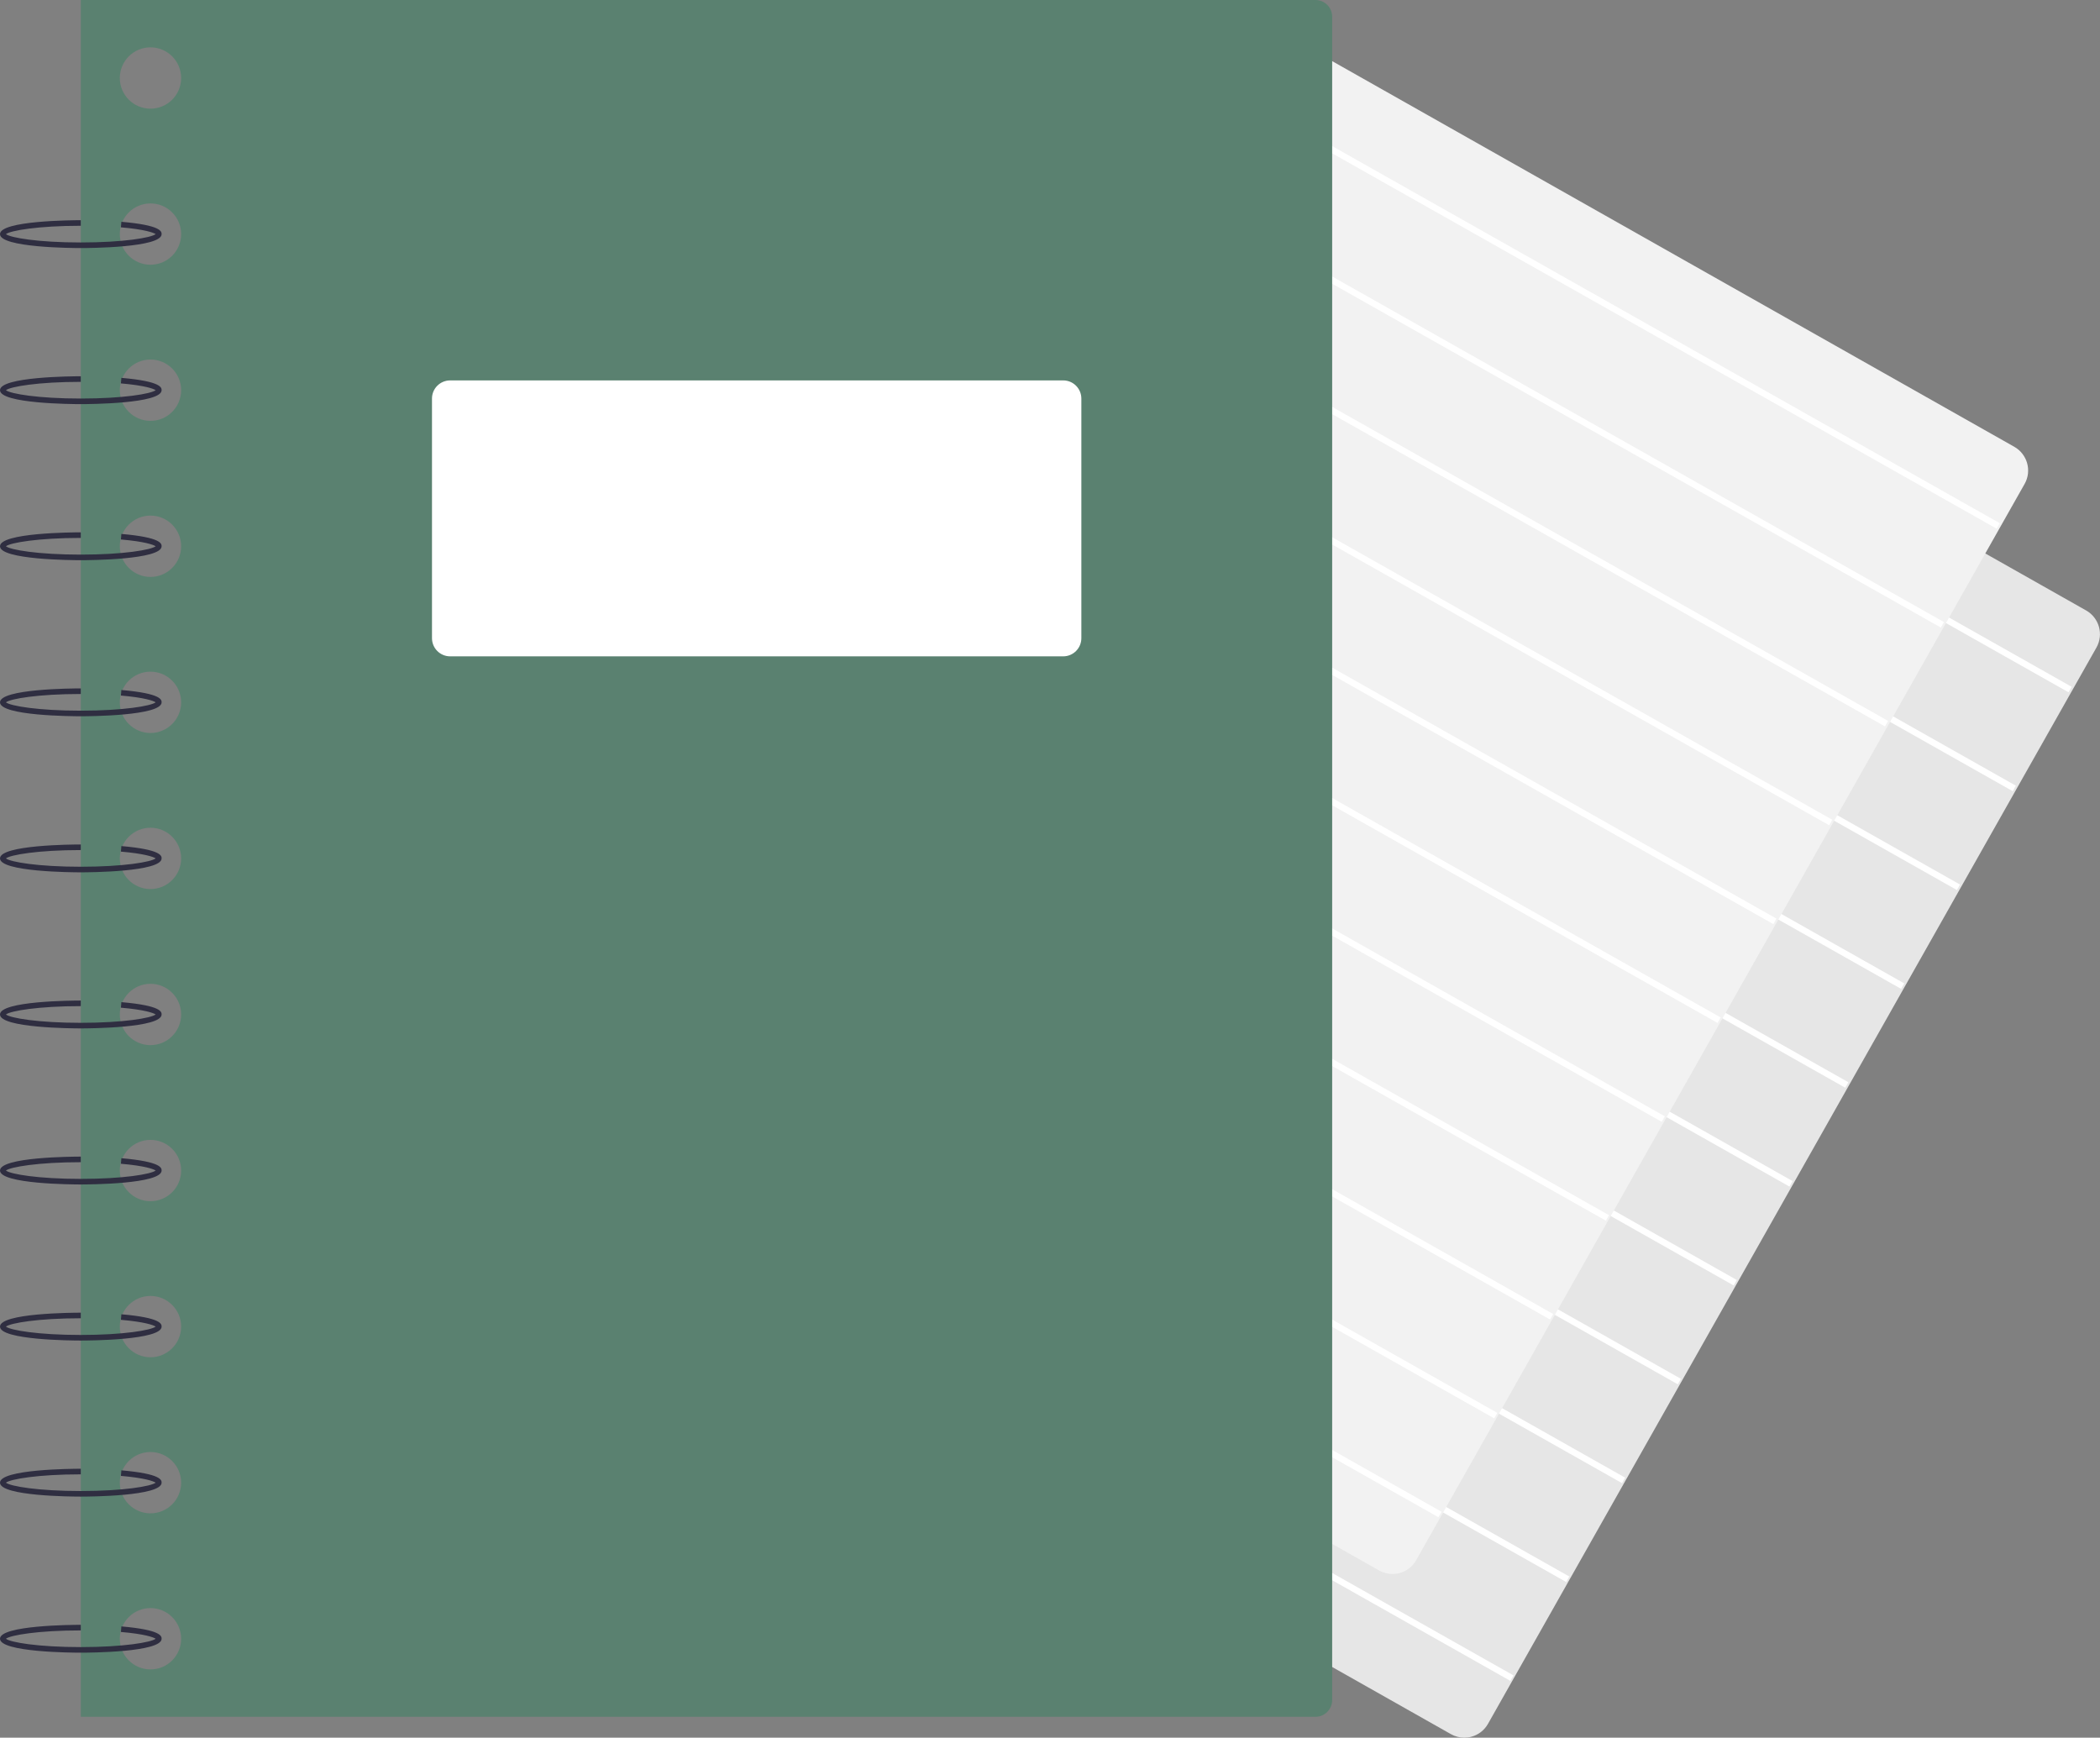 <!-- Generator: Adobe Illustrator 24.3.0, SVG Export Plug-In  -->
<svg version="1.1" xmlns="http://www.w3.org/2000/svg" xmlns:xlink="http://www.w3.org/1999/xlink" x="0px" y="0px"
	 width="525.99px" height="435.23px" viewBox="0 0 525.99 435.23"
	 style="overflow:visible;enable-background:new 0 0 525.99 435.23;" xml:space="preserve">
<rect x="0" y="0" width="525.99" height="435.23" fill="#808080" stroke="none"/>
<style type="text/css">
	.st0{fill:#E6E6E6;}
	.st1{fill:#FFFFFF;}
	.st2{fill:#F2F2F2;}
	.st3{fill:#5A8170;}
	.st4{fill:#2F2E41;}
</style>
<defs>
</defs>
<path class="st0" d="M366.76,435.23c-1.17,0-2.33-0.31-3.35-0.89l-193.5-109.4c-3.27-1.86-4.43-6.01-2.58-9.29l152.4-269.57
	c1.85-3.28,6.01-4.43,9.29-2.58c0,0,0,0,0,0l193.5,109.4c3.27,1.86,4.43,6.01,2.58,9.29l-152.4,269.57
	c-0.89,1.58-2.37,2.74-4.11,3.22C368,435.15,367.38,435.23,366.76,435.23z"/>
<rect x="415.42" y="-2.31" transform="matrix(0.492 -0.871 0.871 0.492 111.131 420.789)" class="st1" width="1.58" height="234.92"/>
<rect x="401.42" y="22.45" transform="matrix(0.492 -0.871 0.871 0.492 82.472 421.178)" class="st1" width="1.58" height="234.92"/>
<rect x="387.42" y="47.2" transform="matrix(0.492 -0.871 0.871 0.492 53.814 421.566)" class="st1" width="1.58" height="234.92"/>
<rect x="373.43" y="71.96" transform="matrix(0.492 -0.871 0.871 0.492 25.156 421.955)" class="st1" width="1.58" height="234.92"/>
<rect x="359.43" y="96.71" transform="matrix(0.492 -0.871 0.871 0.492 -3.502 422.343)" class="st1" width="1.58" height="234.92"/>
<rect x="345.44" y="121.47" transform="matrix(0.492 -0.871 0.871 0.492 -32.16 422.732)" class="st1" width="1.58" height="234.92"/>
<rect x="331.44" y="146.23" transform="matrix(0.492 -0.871 0.871 0.492 -60.819 423.12)" class="st1" width="1.58" height="234.92"/>
<rect x="317.44" y="170.98" transform="matrix(0.492 -0.871 0.871 0.492 -89.477 423.509)" class="st1" width="1.58" height="234.92"/>
<rect x="303.45" y="195.74" transform="matrix(0.492 -0.871 0.871 0.492 -118.135 423.897)" class="st1" width="1.58" height="234.92"/>
<rect x="289.45" y="220.49" transform="matrix(0.492 -0.871 0.871 0.492 -146.793 424.286)" class="st1" width="1.58" height="234.92"/>
<rect x="275.45" y="245.25" transform="matrix(0.492 -0.871 0.871 0.492 -175.452 424.674)" class="st1" width="1.58" height="234.92"/>
<path class="st2" d="M348.76,394.23c-1.17,0-2.33-0.31-3.35-0.89l-193.5-109.4c-3.27-1.86-4.43-6.01-2.58-9.29L301.74,5.09
	c1.85-3.28,6.01-4.43,9.29-2.58c0,0,0,0,0,0l193.5,109.4c3.27,1.86,4.43,6.01,2.58,9.29l-152.4,269.57
	c-0.89,1.58-2.37,2.74-4.11,3.22C350,394.15,349.38,394.23,348.76,394.23z"/>
<rect x="397.42" y="-43.31" transform="matrix(0.492 -0.871 0.871 0.492 137.68 384.298)" class="st1" width="1.58" height="234.92"/>
<rect x="383.42" y="-18.55" transform="matrix(0.492 -0.871 0.871 0.492 109.022 384.687)" class="st1" width="1.58" height="234.92"/>
<rect x="369.42" y="6.2" transform="matrix(0.492 -0.871 0.871 0.492 80.364 385.075)" class="st1" width="1.58" height="234.92"/>
<rect x="355.43" y="30.96" transform="matrix(0.492 -0.871 0.871 0.492 51.706 385.464)" class="st1" width="1.58" height="234.92"/>
<rect x="341.43" y="55.71" transform="matrix(0.492 -0.871 0.871 0.492 23.047 385.852)" class="st1" width="1.58" height="234.92"/>
<rect x="327.44" y="80.47" transform="matrix(0.492 -0.871 0.871 0.492 -5.611 386.241)" class="st1" width="1.58" height="234.92"/>
<rect x="313.44" y="105.23" transform="matrix(0.492 -0.871 0.871 0.492 -34.269 386.629)" class="st1" width="1.58" height="234.92"/>
<rect x="299.44" y="129.98" transform="matrix(0.492 -0.871 0.871 0.492 -62.927 387.018)" class="st1" width="1.58" height="234.92"/>
<rect x="285.45" y="154.74" transform="matrix(0.492 -0.871 0.871 0.492 -91.586 387.406)" class="st1" width="1.58" height="234.92"/>
<rect x="271.45" y="179.49" transform="matrix(0.492 -0.871 0.871 0.492 -120.244 387.795)" class="st1" width="1.58" height="234.92"/>
<rect x="257.45" y="204.25" transform="matrix(0.492 -0.871 0.871 0.492 -148.902 388.183)" class="st1" width="1.58" height="234.92"/>
<path class="st3" d="M329.48,0H20.24v430h309.24c2.31,0,4.19-1.88,4.19-4.19V4.19C333.67,1.88,331.79,0,329.48,0z M37.69,418.13
	c-4.24,0-7.68-3.44-7.68-7.68c0-4.24,3.44-7.68,7.68-7.68c4.24,0,7.68,3.44,7.68,7.68C45.37,414.7,41.94,418.13,37.69,418.13
	C37.69,418.13,37.69,418.13,37.69,418.13z M37.69,379.04c-4.24,0-7.68-3.44-7.68-7.68c0-4.24,3.44-7.68,7.68-7.68
	c4.24,0,7.68,3.44,7.68,7.68C45.37,375.6,41.94,379.04,37.69,379.04C37.69,379.04,37.69,379.04,37.69,379.04L37.69,379.04z
	 M37.69,339.95c-4.24,0-7.68-3.44-7.68-7.68c0-4.24,3.44-7.68,7.68-7.68c4.24,0,7.68,3.44,7.68,7.68
	C45.37,336.51,41.94,339.95,37.69,339.95C37.69,339.95,37.69,339.95,37.69,339.95L37.69,339.95z M37.69,300.86
	c-4.24,0-7.68-3.44-7.68-7.68c0-4.24,3.44-7.68,7.68-7.68c4.24,0,7.68,3.44,7.68,7.68C45.37,297.42,41.94,300.86,37.69,300.86
	C37.69,300.86,37.69,300.86,37.69,300.86L37.69,300.86z M37.69,261.77c-4.24,0-7.68-3.44-7.68-7.68c0-4.24,3.44-7.68,7.68-7.68
	c4.24,0,7.68,3.44,7.68,7.68l0,0C45.37,258.33,41.94,261.77,37.69,261.77C37.69,261.77,37.69,261.77,37.69,261.77L37.69,261.77z
	 M37.69,222.68c-4.24,0-7.68-3.44-7.68-7.68c0-4.24,3.44-7.68,7.68-7.68c4.24,0,7.68,3.44,7.68,7.68l0,0
	C45.37,219.24,41.94,222.68,37.69,222.68C37.69,222.68,37.69,222.68,37.69,222.68L37.69,222.68z M37.69,183.59
	c-4.24,0-7.68-3.44-7.68-7.68c0-4.24,3.44-7.68,7.68-7.68c4.24,0,7.68,3.44,7.68,7.68l0,0C45.37,180.15,41.94,183.59,37.69,183.59
	C37.69,183.59,37.69,183.59,37.69,183.59L37.69,183.59z M37.69,144.5c-4.24,0-7.68-3.44-7.68-7.68c0-4.24,3.44-7.68,7.68-7.68
	c4.24,0,7.68,3.44,7.68,7.68l0,0C45.37,141.06,41.94,144.5,37.69,144.5C37.69,144.5,37.69,144.5,37.69,144.5L37.69,144.5z
	 M37.69,105.41c-4.24,0-7.68-3.44-7.68-7.68c0-4.24,3.44-7.68,7.68-7.68c4.24,0,7.68,3.44,7.68,7.68l0,0
	C45.37,101.97,41.94,105.41,37.69,105.41C37.69,105.41,37.69,105.41,37.69,105.41L37.69,105.41z M37.69,66.31
	c-4.24,0-7.68-3.44-7.68-7.68c0-4.24,3.44-7.68,7.68-7.68c4.24,0,7.68,3.44,7.68,7.68C45.37,62.88,41.94,66.31,37.69,66.31
	C37.69,66.31,37.69,66.31,37.69,66.31L37.69,66.31z M37.69,27.22c-4.24,0-7.68-3.44-7.68-7.68s3.44-7.68,7.68-7.68
	c4.24,0,7.68,3.44,7.68,7.68v0C45.37,23.79,41.94,27.22,37.69,27.22C37.69,27.22,37.69,27.22,37.69,27.22L37.69,27.22z"/>
<path class="st4" d="M20.24,62.13C18.17,62.13,0,62.03,0,58.64s18.17-3.49,20.24-3.49v1.4c-10.7,0-17.64,1.2-18.76,2.09
	c1.12,0.9,8.06,2.09,18.76,2.09c10.68,0,17.61-1.19,18.75-2.09c-0.54-0.38-2.76-1.19-8.71-1.7l0.12-1.39
	c10.08,0.87,10.08,2.48,10.08,3.09C40.49,62.03,22.32,62.13,20.24,62.13z"/>
<path class="st4" d="M20.24,101.22c-2.07,0-20.24-0.1-20.24-3.49s18.17-3.49,20.24-3.49v1.4c-10.7,0-17.64,1.2-18.76,2.09
	c1.12,0.9,8.06,2.09,18.76,2.09c10.68,0,17.61-1.19,18.75-2.09c-0.54-0.38-2.76-1.19-8.71-1.7l0.12-1.39
	c10.08,0.87,10.08,2.48,10.08,3.09C40.49,101.12,22.32,101.22,20.24,101.22z"/>
<path class="st4" d="M20.24,140.31c-2.07,0-20.24-0.1-20.24-3.49s18.17-3.49,20.24-3.49v1.4c-10.7,0-17.64,1.2-18.76,2.09
	c1.12,0.9,8.06,2.09,18.76,2.09c10.68,0,17.61-1.19,18.75-2.09c-0.54-0.38-2.76-1.19-8.71-1.7l0.12-1.39
	c10.08,0.87,10.08,2.48,10.08,3.09C40.49,140.21,22.32,140.31,20.24,140.31z"/>
<path class="st4" d="M20.24,179.4c-2.07,0-20.24-0.1-20.24-3.49s18.17-3.49,20.24-3.49v1.4c-10.7,0-17.64,1.2-18.76,2.09
	c1.12,0.9,8.06,2.09,18.76,2.09c10.68,0,17.61-1.19,18.75-2.09c-0.54-0.38-2.76-1.19-8.71-1.7l0.12-1.39
	c10.08,0.87,10.08,2.48,10.08,3.09C40.49,179.3,22.32,179.4,20.24,179.4z"/>
<path class="st4" d="M20.24,218.49C18.17,218.49,0,218.39,0,215s18.17-3.49,20.24-3.49v1.4c-10.7,0-17.64,1.2-18.76,2.09
	c1.12,0.9,8.06,2.09,18.76,2.09c10.68,0,17.61-1.19,18.75-2.09c-0.54-0.38-2.76-1.19-8.71-1.7l0.12-1.39
	c10.08,0.87,10.08,2.48,10.08,3.09C40.49,218.39,22.32,218.49,20.24,218.49z"/>
<path class="st4" d="M20.24,257.58c-2.07,0-20.24-0.1-20.24-3.49s18.17-3.49,20.24-3.49v1.4c-10.7,0-17.64,1.2-18.76,2.09
	c1.12,0.9,8.06,2.09,18.76,2.09c10.68,0,17.61-1.19,18.75-2.09c-0.54-0.38-2.76-1.19-8.71-1.7l0.12-1.39
	c10.08,0.87,10.08,2.48,10.08,3.09C40.49,257.48,22.32,257.58,20.24,257.58z"/>
<path class="st4" d="M20.24,296.67c-2.07,0-20.24-0.1-20.24-3.49s18.17-3.49,20.24-3.49v1.4c-10.7,0-17.64,1.2-18.76,2.09
	c1.12,0.9,8.06,2.09,18.76,2.09c10.68,0,17.61-1.19,18.75-2.09c-0.54-0.38-2.76-1.19-8.71-1.7l0.12-1.39
	c10.08,0.87,10.08,2.48,10.08,3.09C40.49,296.57,22.32,296.67,20.24,296.67z"/>
<path class="st4" d="M20.24,335.76c-2.07,0-20.24-0.1-20.24-3.49s18.17-3.49,20.24-3.49v1.4c-10.7,0-17.64,1.2-18.76,2.09
	c1.12,0.9,8.06,2.09,18.76,2.09c10.68,0,17.61-1.19,18.75-2.09c-0.54-0.38-2.76-1.19-8.71-1.7l0.12-1.39
	c10.08,0.87,10.08,2.48,10.08,3.09C40.49,335.67,22.32,335.76,20.24,335.76z"/>
<path class="st4" d="M20.24,374.85c-2.07,0-20.24-0.1-20.24-3.49s18.17-3.49,20.24-3.49v1.4c-10.7,0-17.64,1.2-18.76,2.09
	c1.12,0.9,8.06,2.09,18.76,2.09c10.68,0,17.61-1.19,18.75-2.09c-0.54-0.38-2.76-1.19-8.71-1.7l0.12-1.39
	c10.08,0.87,10.08,2.48,10.08,3.09C40.49,374.76,22.32,374.85,20.24,374.85z"/>
<path class="st4" d="M20.24,413.94c-2.07,0-20.24-0.1-20.24-3.49s18.17-3.49,20.24-3.49v1.4c-10.7,0-17.64,1.2-18.76,2.09
	c1.12,0.9,8.06,2.09,18.76,2.09c10.68,0,17.61-1.19,18.75-2.09c-0.54-0.38-2.76-1.19-8.71-1.7l0.12-1.39
	c10.08,0.87,10.08,2.48,10.08,3.09C40.49,413.85,22.32,413.94,20.24,413.94z"/>
<path class="st1" d="M266.31,164.39H112.74c-2.5,0-4.53-2.03-4.54-4.54V99.82c0-2.5,2.03-4.53,4.54-4.54h153.57
	c2.5,0,4.53,2.03,4.54,4.54v60.03C270.84,162.36,268.81,164.39,266.31,164.39z"/>
</svg>
